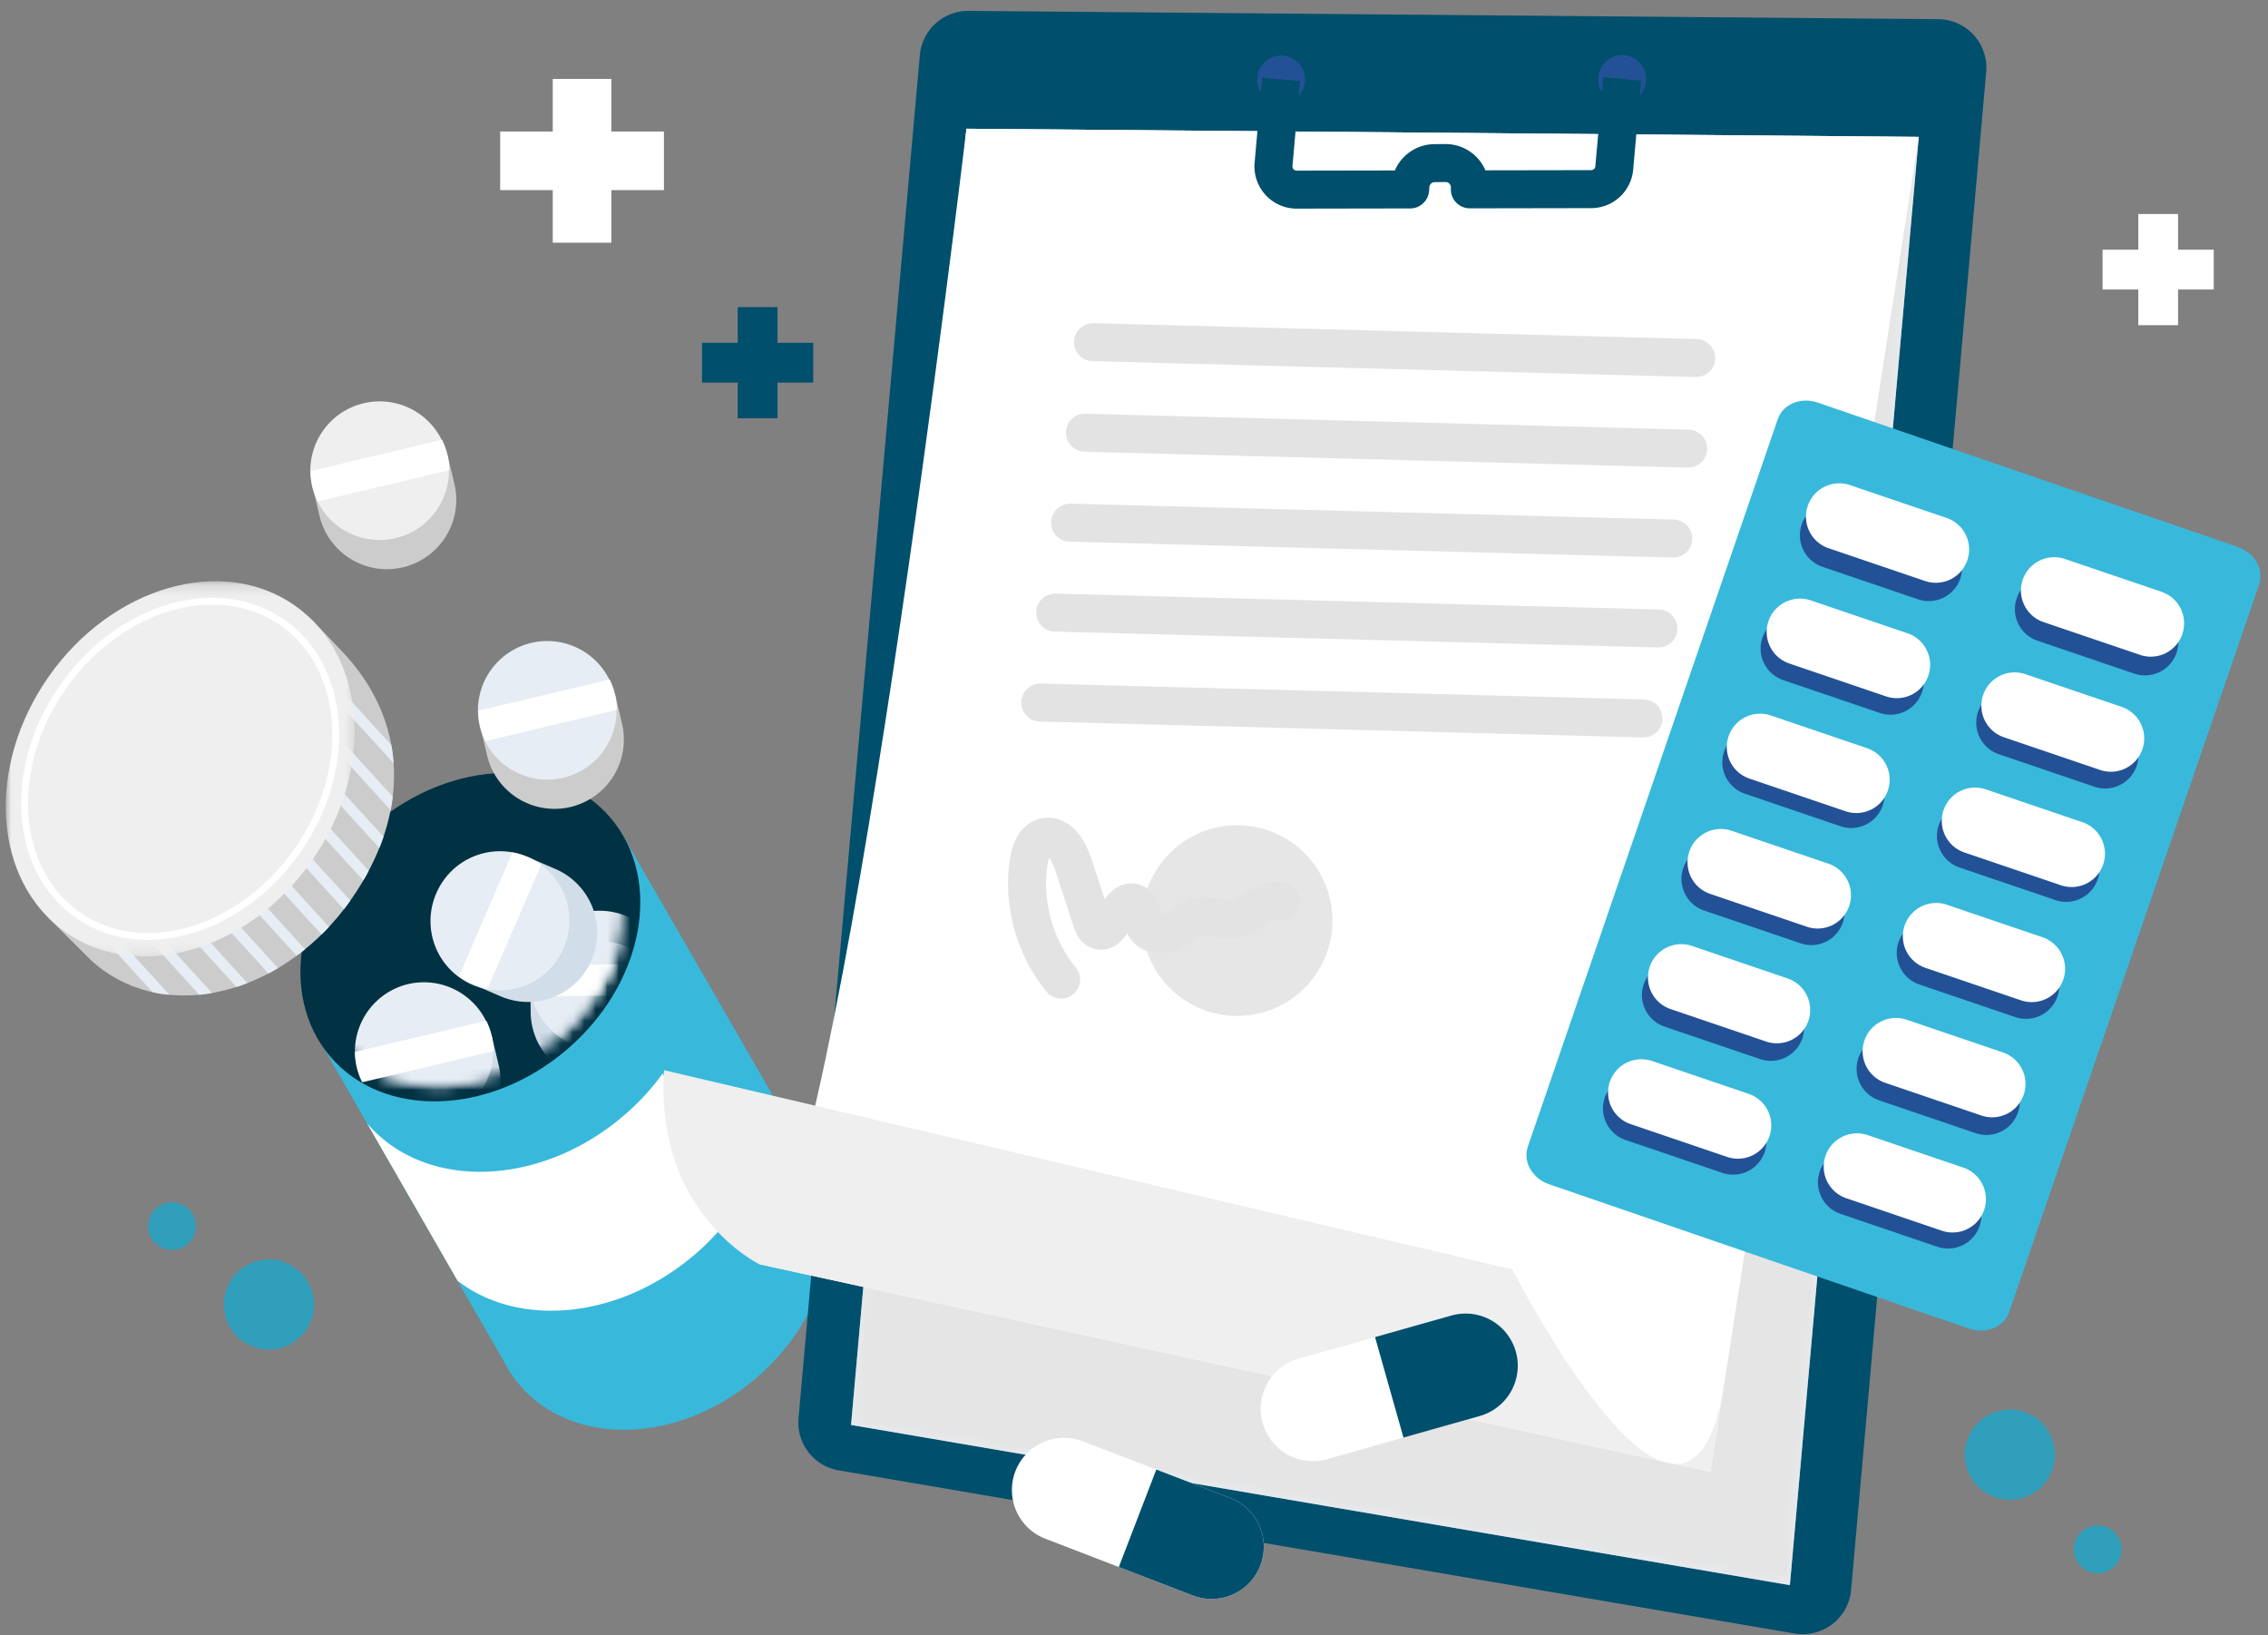 <svg xmlns="http://www.w3.org/2000/svg" xmlns:xlink="http://www.w3.org/1999/xlink" width="197" height="142" viewBox="0 0 197 142">
    <rect x="0" y="0" width="197" height="142" fill="#808080" stroke="none"/>
    <defs>
        <path id="a" d="M.286.153h110.27v110.27H.286z"/>
        <path id="b" d="M28.107 51.15c.197.23.403.45.614.662-4.01.318-7.788-.942-10.253-3.839a10.5 10.5 0 0 1-1.358-2.045L.427 16.912 27.344.075l1.31 2.272L7.462 15.603l19.09 33.205"/>
        <path id="d" d="M21.16 22.133c-6.095 5.184-14.418 5.41-18.591.505-4.173-4.905-2.615-13.084 3.48-18.27 6.094-5.184 14.418-5.41 18.59-.505"/>
        <path id="f" d="M6.049 4.37c-6.095 5.184-7.653 13.363-3.48 18.268 4.173 4.905 12.496 4.68 18.59-.505 6.096-5.185 7.654-13.364 3.481-18.27C22.63 1.499 19.655.328 16.43.328c-3.467 0-7.223 1.355-10.381 4.041"/>
        <path id="h" d="M6.049 4.37c-6.095 5.184-7.653 13.363-3.48 18.268 4.173 4.905 12.496 4.68 18.59-.505 6.096-5.185 7.654-13.364 3.481-18.27C22.63 1.499 19.655.328 16.43.328c-3.467 0-7.223 1.355-10.381 4.041"/>
        <path id="j" d="M6.049 4.37c-6.095 5.184-7.653 13.363-3.48 18.268 4.173 4.905 12.496 4.68 18.59-.505 6.096-5.185 7.654-13.364 3.481-18.27C22.63 1.499 19.655.328 16.43.328c-3.467 0-7.223 1.355-10.381 4.041z"/>
        <path id="l" d="M6.049 4.37c-6.095 5.184-7.653 13.363-3.48 18.268 4.173 4.905 12.496 4.68 18.59-.505 6.096-5.185 7.654-13.364 3.481-18.27C22.63 1.499 19.655.328 16.43.328c-3.467 0-7.223 1.355-10.381 4.041"/>
        <path id="n" d="M6.049 4.37c-6.095 5.184-7.653 13.363-3.48 18.268 4.173 4.905 12.496 4.68 18.59-.505 6.096-5.185 7.654-13.364 3.481-18.27C22.63 1.499 19.655.328 16.43.328c-3.467 0-7.223 1.355-10.381 4.041"/>
        <path id="p" d="M6.049 4.37c-6.095 5.184-7.653 13.363-3.48 18.268 4.173 4.905 12.496 4.68 18.59-.505 6.096-5.185 7.654-13.364 3.481-18.27C22.63 1.499 19.655.328 16.43.328c-3.467 0-7.223 1.355-10.381 4.041z"/>
        <path id="r" d="M6.049 4.37c-6.095 5.184-7.653 13.363-3.48 18.268 4.173 4.905 12.496 4.68 18.59-.505 6.096-5.185 7.654-13.364 3.481-18.27C22.63 1.499 19.655.328 16.43.328c-3.467 0-7.223 1.355-10.381 4.041"/>
        <path id="t" d="M6.049 4.37c-6.095 5.184-7.653 13.363-3.48 18.268 4.173 4.905 12.496 4.68 18.59-.505 6.096-5.185 7.654-13.364 3.481-18.27C22.63 1.499 19.655.328 16.43.328c-3.467 0-7.223 1.355-10.381 4.041"/>
        <path id="v" d="M0 .172h30.3V32.76H0z"/>
        <path id="x" d="M81.85 126.6L.302 112.686 10.324.11l82.722.707z"/>
        <path id="z" d="M19.451 8.452c.864.332 1.766.38 2.606.194a4.53 4.53 0 0 1-5.74 2.333L3.46 6.03A4.53 4.53 0 0 1 .763.454c.498.701 1.2 1.27 2.064 1.602"/>
        <path id="B" d="M20.238 1.596A4.513 4.513 0 0 0 22.44.19a4.53 4.53 0 0 1-3.195 5.306L5.986 9.245a4.53 4.53 0 0 1-5.5-2.848c.819.262 1.722.296 2.612.045"/>
        <path id="D" d="M12.275 4.993c.56.19 1.135.199 1.667.058a2.892 2.892 0 0 1-3.602 1.633l-8.33-2.83A2.893 2.893 0 0 1 .15.365c.336.435.798.78 1.357.97"/>
        <path id="F" d="M12.519 4.87c.56.19 1.136.2 1.668.059a2.892 2.892 0 0 1-3.603 1.633l-8.329-2.83A2.893 2.893 0 0 1 .395.242c.335.435.798.78 1.356.97"/>
        <path id="H" d="M12.404 4.89c.56.191 1.136.2 1.667.059a2.892 2.892 0 0 1-3.602 1.633L2.14 3.752A2.891 2.891 0 0 1 .28.262c.336.435.798.78 1.357.97"/>
        <path id="J" d="M12.649 4.768c.558.19 1.136.198 1.667.058a2.892 2.892 0 0 1-3.602 1.634l-8.33-2.83A2.892 2.892 0 0 1 .524.14c.335.434.798.78 1.357.97"/>
        <path id="L" d="M12.533 4.788c.56.19 1.136.198 1.667.059a2.893 2.893 0 0 1-3.602 1.633L2.27 3.65A2.892 2.892 0 0 1 .41.16c.335.434.797.78 1.357.97"/>
        <path id="N" d="M12.778 4.666c.559.19 1.136.198 1.667.058a2.892 2.892 0 0 1-3.602 1.633l-8.329-2.83A2.893 2.893 0 0 1 .653.037c.336.435.798.78 1.358.97"/>
        <path id="P" d="M12.662 4.686c.56.19 1.136.199 1.668.058a2.892 2.892 0 0 1-3.602 1.634l-8.33-2.83A2.892 2.892 0 0 1 .539.057c.335.434.798.779 1.357.97"/>
        <path id="R" d="M12.313 5.158c.56.19 1.136.198 1.667.058a2.891 2.891 0 0 1-3.602 1.634l-8.33-2.83A2.893 2.893 0 0 1 .189.53c.336.434.798.779 1.357.97"/>
        <path id="T" d="M12.792 5.178c.56.19 1.135.198 1.667.058a2.892 2.892 0 0 1-3.602 1.634l-8.33-2.83A2.892 2.892 0 0 1 .668.55c.336.434.798.78 1.357.97"/>
        <path id="V" d="M12.442 5.056c.56.19 1.136.198 1.667.058a2.893 2.893 0 0 1-3.602 1.633l-8.329-2.83A2.893 2.893 0 0 1 .317.427c.336.435.798.78 1.358.97"/>
        <path id="X" d="M12.327 5.076c.559.19 1.135.198 1.667.058a2.892 2.892 0 0 1-3.602 1.633l-8.33-2.83A2.892 2.892 0 0 1 .203.447c.335.435.798.78 1.357.97"/>
        <path id="Z" d="M12.571 4.954c.56.19 1.136.198 1.667.057a2.892 2.892 0 0 1-3.602 1.634l-8.328-2.83A2.892 2.892 0 0 1 .446.325c.336.435.798.78 1.358.97"/>
    </defs>
    <g fill="none" fill-rule="evenodd">
        <path fill="#38B9DB" d="M70.375 100.78h.001L54.001 72.375 27.085 89.212l16.681 29.016c.369.724.819 1.411 1.36 2.046 4.604 5.414 13.79 5.164 20.516-.558 6.242-5.31 8.168-13.463 4.733-18.937"/>
        <path fill="#FFF" d="M60.295 109a21.022 21.022 0 0 0 3.854-4.317c-.077-.138-.144-.28-.228-.415l-6.36-11.032a21.212 21.212 0 0 1-3.421 3.69c-7.294 6.205-17.25 6.483-22.258.63l7.86 13.672c5.334 4.119 14.01 3.337 20.553-2.229"/>
        <g transform="translate(26.657 72.3)">
            <mask id="c" fill="#fff">
                <use xlink:href="#b"/>
            </mask>
            <path d="M28.107 51.15a12.018 12.018 0 0 1-1.555-2.342L7.462 15.603 28.654 2.347 27.344.075.427 16.912 17.11 45.928a10.5 10.5 0 0 0 1.358 2.045c2.465 2.897 6.244 4.157 10.253 3.839a11.832 11.832 0 0 1-.614-.663" mask="url(#c)"/>
        </g>
        <path fill="#013244" d="M49.194 91.192c-6.726 5.722-15.912 5.972-20.517.558-4.605-5.413-2.886-14.44 3.84-20.162 6.726-5.722 15.912-5.971 20.517-.558 4.605 5.414 2.886 14.44-3.84 20.162"/>
        <g transform="translate(27.251 68.14)">
            <mask id="e" fill="#fff">
                <use xlink:href="#d"/>
            </mask>
            <path d="M21.16 22.133c-6.095 5.184-14.418 5.41-18.591.505-4.173-4.905-2.615-13.084 3.48-18.27 6.094-5.184 14.418-5.41 18.59-.505 4.173 4.905 2.616 13.085-3.48 18.27" mask="url(#e)"/>
        </g>
        <g>
            <g transform="translate(27.251 68.14)">
                <mask id="g" fill="#fff">
                    <use xlink:href="#f"/>
                </mask>
                <path fill="#D1DDE8" d="M30.88 19.56l-.028-2.646-.619.007a6.015 6.015 0 0 0-5.436-3.317 6.016 6.016 0 0 0-5.365 3.431l-.618.007.028 2.645a6.02 6.02 0 1 0 12.038-.127" mask="url(#g)"/>
            </g>
            <g transform="translate(27.251 68.14)">
                <mask id="i" fill="#fff">
                    <use xlink:href="#h"/>
                </mask>
                <path fill="#E7EDF4" d="M24.897 22.997a6.02 6.02 0 1 1-.128-12.039 6.02 6.02 0 0 1 .128 12.04" mask="url(#i)"/>
            </g>
            <g transform="translate(27.251 68.14)">
                <mask id="k" fill="#fff">
                    <use xlink:href="#j"/>
                </mask>
                <path fill="#FFF" d="M18.958 15.685a6.01 6.01 0 0 0-.145 1.357c.005.466.068.918.173 1.353l11.722-.124c.095-.437.15-.89.144-1.357a6.008 6.008 0 0 0-.173-1.354l-11.721.125z" mask="url(#k)"/>
            </g>
            <g transform="translate(27.251 68.14)">
                <mask id="m" fill="#fff">
                    <use xlink:href="#l"/>
                </mask>
                <path fill="#D1DDE8" d="M21 7.333l-2.428-1.05-.246.568a6.014 6.014 0 0 0-5.24 3.617 6.015 6.015 0 0 0 .951 6.297l-.245.568 2.428 1.05a6.019 6.019 0 0 0 7.915-3.135A6.02 6.02 0 0 0 21 7.333" mask="url(#m)"/>
            </g>
            <g transform="translate(27.251 68.14)">
                <mask id="o" fill="#fff">
                    <use xlink:href="#n"/>
                </mask>
                <path fill="#E7EDF4" d="M21.707 14.198a6.02 6.02 0 1 1-11.05-4.78 6.019 6.019 0 0 1 7.915-3.135 6.019 6.019 0 0 1 3.135 7.915" mask="url(#o)"/>
            </g>
            <g transform="translate(27.251 68.14)">
                <mask id="q" fill="#fff">
                    <use xlink:href="#p"/>
                </mask>
                <path fill="#FFF" d="M12.61 16.649c.36.265.753.498 1.182.684a6.01 6.01 0 0 0 1.307.392l4.654-10.758a6.025 6.025 0 0 0-1.181-.684 6.01 6.01 0 0 0-1.307-.393L12.61 16.65z" mask="url(#q)"/>
            </g>
            <g transform="translate(27.251 68.14)">
                <mask id="s" fill="#fff">
                    <use xlink:href="#r"/>
                </mask>
                <path fill="#D1DDE8" d="M16.066 24.365l-.611-2.574-.603.143A6.013 6.013 0 0 0 8.818 19.9a6.014 6.014 0 0 0-4.475 4.53l-.603.144.612 2.574a6.02 6.02 0 0 0 11.714-2.782" mask="url(#s)"/>
            </g>
            <g transform="translate(27.251 68.14)">
                <mask id="u" fill="#fff">
                    <use xlink:href="#t"/>
                </mask>
                <path fill="#E7EDF4" d="M10.989 29.04a6.02 6.02 0 1 1-2.782-11.715 6.02 6.02 0 0 1 2.782 11.714" mask="url(#u)"/>
            </g>
            <path fill="#FFF" d="M30.833 91.357c.003.448.05.901.16 1.356.107.454.268.88.467 1.282l11.404-2.71a6.002 6.002 0 0 0-.158-1.355 5.983 5.983 0 0 0-.468-1.282l-11.405 2.71z"/>
        </g>
        <g>
            <path fill="#CCC" d="M54.034 62.87l-.61-2.575-.603.143a6.014 6.014 0 0 0-6.034-2.035 6.015 6.015 0 0 0-4.476 4.531l-.601.143.61 2.574a6.02 6.02 0 0 0 11.714-2.782"/>
            <path fill="#E7EDF4" d="M48.957 67.543a6.02 6.02 0 1 1-2.782-11.714 6.02 6.02 0 0 1 2.782 11.714"/>
            <path fill="#FFF" d="M41.55 61.722c.004.447.051.9.16 1.355.107.454.269.881.467 1.282l11.405-2.709a6.002 6.002 0 0 0-.16-1.355 6.013 6.013 0 0 0-.466-1.282L41.55 61.722z"/>
            <path fill="#CCC" d="M39.476 42.054l-.612-2.574-.602.143a6.013 6.013 0 0 0-6.034-2.035 6.015 6.015 0 0 0-4.475 4.53l-.602.144.611 2.574a6.02 6.02 0 0 0 11.714-2.782"/>
            <path fill="#EFEFEF" d="M34.398 46.728a6.02 6.02 0 1 1-2.782-11.714 6.02 6.02 0 0 1 2.782 11.714"/>
            <path fill="#FFF" d="M26.992 40.906c.003.448.05.902.159 1.356.107.454.269.88.467 1.282l11.405-2.708a6.031 6.031 0 0 0-.158-1.356 6.035 6.035 0 0 0-.468-1.282l-11.405 2.708z"/>
            <path fill="#CCC" d="M29.62 56.475l-2.492-2.607-.68.767c-6.123-2.295-14.02.676-18.821 7.51-3.812 5.427-4.665 11.861-2.736 16.777l-.692.779 3.696 3.684.002-.003c.37.343.762.667 1.182.962 6.304 4.428 15.874 1.668 21.376-6.164 5.311-7.562 4.998-15.664-.836-21.705"/>
            <path fill="#E7EDF4" d="M14.717 86.395c-.493-.041-.98-.118-1.459-.222L4.123 76.149l-1.861-2.042.68-.625.994 1.09 10.78 11.823zM18.42 86.242c-.368.063-.743.119-1.112.153L6.11 74.107l.68-.626 11.63 12.761zM21.49 85.38c-.313.126-.632.237-.952.334L9.958 74.107l.682-.626 10.85 11.9zM24.15 84.082c-.277.16-.555.32-.833.465L13.8 74.107l.688-.626 9.662 10.6zM26.498 82.443c-.243.194-.486.382-.736.562l-8.113-8.898.687-.625 8.162 8.96zM28.576 80.498c-.21.228-.424.444-.647.66l-6.432-7.051.688-.625 6.39 7.016zM30.43 78.212c-.18.257-.368.514-.563.757l-7.883-8.648.68-.625 7.766 8.516zM32.028 75.621c-.146.285-.305.57-.472.847l-9.573-10.503.68-.625 9.365 10.281zM33.313 72.669c-.111.326-.229.652-.368.972L21.983 61.617l.68-.626 10.65 11.678zM34.119 69.195a17.25 17.25 0 0 1-.187 1.167l-11.949-13.1.681-.626 11.455 12.56zM34.189 66.292L22.886 53.899l-.903-.994.681-.624 1.612 1.77 9.711 10.65c.104.528.166 1.056.202 1.59"/>
            <g transform="translate(.5 50.305)">
                <mask id="w" fill="#fff">
                    <use xlink:href="#v"/>
                </mask>
                <path fill="#EFEFEF" d="M26.564 24.484c-5.502 7.832-15.072 10.591-21.376 6.164-6.304-4.429-6.954-14.367-1.452-22.2C9.237.617 18.808-2.143 25.11 2.285c6.304 4.427 6.954 14.366 1.453 22.199" mask="url(#w)"/>
            </g>
            <path fill="#FFF" d="M18.447 51.918c-4.718 0-9.81 2.713-13.202 7.544C.229 66.602.822 75.662 6.569 79.7c1.858 1.305 4.028 1.925 6.284 1.925 4.717 0 9.808-2.714 13.202-7.545 5.015-7.14 4.423-16.2-1.324-20.237-1.859-1.305-4.029-1.925-6.284-1.925m0 .594c2.194 0 4.25.628 5.943 1.817 5.469 3.842 5.997 12.549 1.178 19.41-3.159 4.497-8.032 7.292-12.715 7.292-2.195 0-4.25-.629-5.943-1.818-5.469-3.842-5.998-12.548-1.18-19.41 3.16-4.497 8.033-7.291 12.717-7.291"/>
            <path fill="#004F6C" d="M155.878 141.868L72.853 127.7a4.218 4.218 0 0 1-3.492-4.531L79.898 4.79A4.218 4.218 0 0 1 84.136.945l84.222.72a4.217 4.217 0 0 1 4.165 4.592l-11.735 131.826a4.218 4.218 0 0 1-4.91 3.784"/>
            <path fill="#E7EDF4" d="M155.47 137.67l-81.546-13.914L83.944 11.18l82.722.708z"/>
            <g transform="translate(73.62 11.07)">
                <mask id="y" fill="#fff">
                    <use xlink:href="#x"/>
                </mask>
                <path fill="#E5E5E5" d="M81.85 126.6L.302 112.686 10.324.11l82.722.707z" mask="url(#y)"/>
            </g>
            <path fill="#FFF" d="M166.666 11.888l-82.722-.708s-10.973 92.676-17.993 98.615l82.62 18.036 18.095-115.943z"/>
            <path fill="#EFEFEF" d="M65.95 109.795s-9.077-4.389-8.27-16.85l73.7 17.303s15.237 30.106 18.377 9.986l-1.186 7.597-82.62-18.036z"/>
            <path fill="#235196" d="M113.345 7.082a2.075 2.075 0 1 1-4.134-.367 2.075 2.075 0 0 1 4.134.367M142.97 7.038a2.076 2.076 0 1 1-4.135-.368 2.076 2.076 0 0 1 4.136.368"/>
            <path stroke="#004F6C" stroke-linejoin="round" stroke-width="3.3" d="M111.277 6.898l-.657 7.378a2.014 2.014 0 0 0 2.01 2.193l9.856-.017.03-.35a2.114 2.114 0 0 1 2.09-1.934l.942-.007a2.114 2.114 0 0 1 2.123 2.283l10.54-.018a2.015 2.015 0 0 0 2.004-1.835l.688-7.737"/>
            <path stroke="#E3E3E3" stroke-linecap="round" stroke-width="3.3" d="M94.936 29.716l52.398 1.38M94.236 37.58l52.398 1.382M92.944 45.392l52.398 1.38M91.652 53.204l52.397 1.38M90.36 61.015l52.397 1.382"/>
            <path fill="#E6E6E6" d="M115.715 80.605a8.28 8.28 0 1 1-16.494-1.468 8.28 8.28 0 0 1 16.494 1.468"/>
            <path stroke="#E3E3E3" stroke-linecap="round" stroke-width="3.3" d="M92.165 85.074c-2.31-2.82-3.357-6.637-2.81-10.241.133-.875.485-1.879 1.336-2.12 1.254-.358 2.155 1.173 2.558 2.413l1.56 4.802c.097.302.214.63.484.798 1.269.79 1.865-2.848 3.26-2.306.76.296.523 1.47.975 2.15.509.765 1.69.634 2.493.19.804-.443 1.53-1.121 2.442-1.215.88-.09 1.743.39 2.621.295 1.527-.165 2.723-2.002 4.202-1.586"/>
            <path fill="#FFF" d="M106.867 130.102l-12.86-4.947a4.534 4.534 0 0 0-3.255 8.463l12.859 4.947a4.533 4.533 0 1 0 3.256-8.463"/>
            <path fill="#004F6C" d="M106.867 130.102l-6.43-2.473-3.255 8.463 6.429 2.473a4.533 4.533 0 1 0 3.256-8.463"/>
            <g transform="translate(87.293 127.587)">
                <mask id="A" fill="#fff">
                    <use xlink:href="#z"/>
                </mask>
                <path d="M19.451 8.452L2.827 2.056A4.513 4.513 0 0 1 .763.454 4.53 4.53 0 0 0 3.459 6.03l12.859 4.948a4.53 4.53 0 0 0 5.739-2.333 4.512 4.512 0 0 1-2.606-.194" mask="url(#A)"/>
            </g>
            <path fill="#FFF" d="M126.067 114.252L112.808 118a4.534 4.534 0 0 0 2.467 8.726l13.259-3.748a4.534 4.534 0 0 0-2.467-8.726"/>
            <path fill="#004F6C" d="M126.067 114.252l-6.63 1.874 2.468 8.725 6.629-1.873a4.534 4.534 0 0 0-2.467-8.726"/>
            <g transform="translate(109.289 117.48)">
                <mask id="C" fill="#fff">
                    <use xlink:href="#B"/>
                </mask>
                <path d="M20.238 1.596L3.098 6.442a4.512 4.512 0 0 1-2.613-.045 4.53 4.53 0 0 0 5.501 2.848l13.259-3.749A4.53 4.53 0 0 0 22.44.19a4.513 4.513 0 0 1-2.202 1.406" mask="url(#C)"/>
            </g>
            <path fill="#FFF" d="M57.67 11.421h-4.567V6.854h-5.09v4.567h-4.567v5.09h4.568v4.567h5.089v-4.567h4.567z"/>
            <path fill="#004F6C" d="M70.635 29.77h-3.1v-3.101h-3.456v3.1h-3.1v3.456h3.1v3.1h3.455v-3.1h3.101z"/>
            <path fill="#FFF" d="M192.288 21.686h-3.1v-3.101h-3.456v3.1h-3.1v3.456h3.1v3.1h3.455v-3.1h3.101z"/>
            <path fill="#38B9DB" d="M174.516 113.952l21.711-63.183c.447-1.3-.38-2.762-1.845-3.266l-36.5-12.542c-1.466-.504-3.017.141-3.464 1.441l-21.71 63.183c-.448 1.3.379 2.763 1.845 3.266l36.5 12.543c1.466.503 3.017-.142 3.463-1.442"/>
            <path fill="#235196" d="M168.496 46.578l-8.329-2.83a2.894 2.894 0 1 0-1.863 5.48l8.33 2.832a2.895 2.895 0 0 0 1.862-5.482M187.169 52.995l-8.329-2.83a2.894 2.894 0 1 0-1.863 5.48l8.33 2.83a2.895 2.895 0 1 0 1.862-5.48M165.112 56.427l-8.33-2.83a2.894 2.894 0 1 0-1.862 5.48l8.33 2.83a2.894 2.894 0 1 0 1.862-5.48M183.785 62.843l-8.33-2.83a2.894 2.894 0 0 0-1.862 5.48l8.33 2.832a2.894 2.894 0 0 0 1.862-5.482M161.727 66.275l-8.329-2.83a2.894 2.894 0 0 0-1.862 5.48l8.329 2.832a2.894 2.894 0 0 0 1.862-5.482M180.4 72.692l-8.328-2.83a2.894 2.894 0 1 0-1.863 5.48l8.33 2.83a2.894 2.894 0 1 0 1.862-5.481M158.237 76.434l-8.33-2.83a2.894 2.894 0 1 0-1.862 5.48l8.33 2.831a2.894 2.894 0 1 0 1.862-5.48M176.91 82.85l-8.33-2.83a2.894 2.894 0 1 0-1.862 5.482l8.33 2.83a2.894 2.894 0 1 0 1.862-5.481M154.775 86.508l-8.33-2.83a2.894 2.894 0 1 0-1.862 5.481l8.33 2.83a2.894 2.894 0 0 0 1.862-5.48M173.448 92.925l-8.329-2.83a2.894 2.894 0 1 0-1.862 5.48l8.329 2.83a2.894 2.894 0 1 0 1.862-5.48M151.39 96.357l-8.328-2.83a2.894 2.894 0 1 0-1.863 5.48l8.33 2.83a2.895 2.895 0 1 0 1.862-5.48M170.064 102.773l-8.329-2.83a2.894 2.894 0 1 0-1.863 5.481l8.33 2.83a2.895 2.895 0 1 0 1.862-5.48"/>
            <path fill="#FFF" d="M169.049 44.97l-8.33-2.83a2.894 2.894 0 1 0-1.862 5.48l8.33 2.83a2.894 2.894 0 1 0 1.862-5.48"/>
            <g transform="translate(156.846 43.766)">
                <mask id="E" fill="#fff">
                    <use xlink:href="#D"/>
                </mask>
                <path d="M12.275 4.993L1.507 1.334A2.878 2.878 0 0 1 .15.364a2.893 2.893 0 0 0 1.86 3.49l8.33 2.83a2.892 2.892 0 0 0 3.602-1.633 2.877 2.877 0 0 1-1.667-.058" mask="url(#E)"/>
            </g>
            <path fill="#FFF" d="M187.722 51.386l-8.33-2.83a2.894 2.894 0 1 0-1.862 5.48l8.33 2.831a2.894 2.894 0 1 0 1.862-5.48"/>
            <g transform="translate(175.275 50.305)">
                <mask id="G" fill="#fff">
                    <use xlink:href="#F"/>
                </mask>
                <path d="M12.519 4.87L1.751 1.213A2.882 2.882 0 0 1 .394.242a2.893 2.893 0 0 0 1.861 3.49l8.329 2.83a2.892 2.892 0 0 0 3.603-1.633 2.883 2.883 0 0 1-1.668-.058" mask="url(#G)"/>
            </g>
            <path fill="#FFF" d="M165.61 54.973l-8.328-2.83a2.894 2.894 0 1 0-1.863 5.481l8.33 2.83a2.895 2.895 0 1 0 1.862-5.48"/>
            <g transform="translate(153.28 53.872)">
                <mask id="I" fill="#fff">
                    <use xlink:href="#H"/>
                </mask>
                <path d="M12.404 4.89L1.636 1.233A2.885 2.885 0 0 1 .279.262a2.891 2.891 0 0 0 1.861 3.49l8.33 2.83a2.892 2.892 0 0 0 3.601-1.633 2.879 2.879 0 0 1-1.667-.058" mask="url(#I)"/>
            </g>
            <path fill="#FFF" d="M184.285 61.39l-8.33-2.83a2.894 2.894 0 1 0-1.862 5.48l8.33 2.831a2.894 2.894 0 0 0 1.862-5.481"/>
            <g transform="translate(171.708 60.411)">
                <mask id="K" fill="#fff">
                    <use xlink:href="#J"/>
                </mask>
                <path d="M12.649 4.768L1.88 1.11A2.879 2.879 0 0 1 .524.14a2.892 2.892 0 0 0 1.86 3.49l8.33 2.83a2.892 2.892 0 0 0 3.602-1.633c-.531.14-1.109.133-1.667-.058" mask="url(#K)"/>
            </g>
            <path fill="#FFF" d="M162.174 64.977l-8.33-2.83a2.894 2.894 0 1 0-1.862 5.48l8.33 2.831a2.894 2.894 0 0 0 1.862-5.481"/>
            <g transform="translate(149.713 63.978)">
                <mask id="M" fill="#fff">
                    <use xlink:href="#L"/>
                </mask>
                <path d="M12.533 4.788L1.766 1.13A2.882 2.882 0 0 1 .408.16 2.892 2.892 0 0 0 2.27 3.65L10.6 6.48A2.893 2.893 0 0 0 14.2 4.847a2.881 2.881 0 0 1-1.667-.059" mask="url(#M)"/>
            </g>
            <path fill="#FFF" d="M180.847 71.394l-8.33-2.83a2.894 2.894 0 1 0-1.862 5.48l8.33 2.83a2.894 2.894 0 1 0 1.862-5.48"/>
            <g transform="translate(168.141 70.517)">
                <mask id="O" fill="#fff">
                    <use xlink:href="#N"/>
                </mask>
                <path d="M12.778 4.666L2.01 1.007A2.88 2.88 0 0 1 .653.037a2.893 2.893 0 0 0 1.861 3.49l8.329 2.83a2.892 2.892 0 0 0 3.602-1.633 2.883 2.883 0 0 1-1.667-.058" mask="url(#O)"/>
            </g>
            <path fill="#FFF" d="M158.736 74.98l-8.329-2.83a2.894 2.894 0 1 0-1.863 5.481l8.33 2.83a2.895 2.895 0 1 0 1.862-5.48"/>
            <g transform="translate(146.146 74.084)">
                <mask id="Q" fill="#fff">
                    <use xlink:href="#P"/>
                </mask>
                <path d="M12.662 4.686L1.895 1.027A2.882 2.882 0 0 1 .537.057 2.892 2.892 0 0 0 2.4 3.547l8.329 2.83a2.892 2.892 0 0 0 3.602-1.633 2.883 2.883 0 0 1-1.668-.058" mask="url(#Q)"/>
            </g>
            <path fill="#FFF" d="M177.41 81.397l-8.33-2.83a2.894 2.894 0 0 0-1.862 5.48l8.33 2.832a2.894 2.894 0 0 0 1.862-5.482"/>
            <g transform="translate(165.17 80.029)">
                <mask id="S" fill="#fff">
                    <use xlink:href="#R"/>
                </mask>
                <path d="M12.313 5.158L1.545 1.499A2.879 2.879 0 0 1 .188.53a2.893 2.893 0 0 0 1.86 3.49l8.33 2.83a2.891 2.891 0 0 0 3.602-1.633c-.531.14-1.108.132-1.667-.058" mask="url(#S)"/>
            </g>
            <path fill="#FFF" d="M155.299 84.984l-8.33-2.83a2.894 2.894 0 1 0-1.862 5.481l8.33 2.83a2.894 2.894 0 0 0 1.862-5.48"/>
            <g transform="translate(142.58 83.596)">
                <mask id="U" fill="#fff">
                    <use xlink:href="#T"/>
                </mask>
                <path d="M12.792 5.178L2.024 1.52A2.882 2.882 0 0 1 .667.55a2.892 2.892 0 0 0 1.86 3.49l8.33 2.83a2.892 2.892 0 0 0 3.602-1.633 2.876 2.876 0 0 1-1.667-.058" mask="url(#U)"/>
            </g>
            <path fill="#FFF" d="M173.972 91.401l-8.33-2.83a2.894 2.894 0 1 0-1.862 5.48l8.33 2.831a2.894 2.894 0 1 0 1.862-5.481"/>
            <g transform="translate(161.602 90.135)">
                <mask id="W" fill="#fff">
                    <use xlink:href="#V"/>
                </mask>
                <path d="M12.442 5.056L1.675 1.397A2.88 2.88 0 0 1 .317.427a2.893 2.893 0 0 0 1.861 3.49l8.329 2.83a2.893 2.893 0 0 0 3.602-1.633 2.883 2.883 0 0 1-1.667-.058" mask="url(#W)"/>
            </g>
            <path fill="#FFF" d="M151.861 94.988l-8.329-2.83a2.894 2.894 0 1 0-1.862 5.48l8.329 2.831a2.894 2.894 0 1 0 1.862-5.48"/>
            <g transform="translate(139.607 93.702)">
                <mask id="Y" fill="#fff">
                    <use xlink:href="#X"/>
                </mask>
                <path d="M12.327 5.076L1.559 1.417A2.88 2.88 0 0 1 .202.447a2.892 2.892 0 0 0 1.86 3.49l8.33 2.83a2.892 2.892 0 0 0 3.602-1.633 2.876 2.876 0 0 1-1.667-.058" mask="url(#Y)"/>
            </g>
            <path fill="#FFF" d="M170.535 101.405l-8.33-2.83a2.894 2.894 0 0 0-1.862 5.48l8.33 2.831a2.894 2.894 0 0 0 1.862-5.481"/>
            <g transform="translate(158.035 100.241)">
                <mask id="aa" fill="#fff">
                    <use xlink:href="#Z"/>
                </mask>
                <path d="M12.571 4.954L1.804 1.294A2.874 2.874 0 0 1 .446.324a2.892 2.892 0 0 0 1.862 3.49l8.328 2.831a2.892 2.892 0 0 0 3.602-1.634c-.53.14-1.107.132-1.667-.057" mask="url(#aa)"/>
            </g>
            <path fill="#309FBC" d="M178.493 126.338a3.912 3.912 0 1 1-7.824.001 3.912 3.912 0 0 1 7.824 0M27.27 113.297a3.912 3.912 0 1 1-7.824 0 3.912 3.912 0 0 1 7.825 0M184.282 134.563a2.071 2.071 0 1 1-4.143 0 2.071 2.071 0 0 1 4.143 0M17.016 106.489a2.071 2.071 0 1 1-4.142 0 2.071 2.071 0 0 1 4.142 0"/>
        </g>
    </g>
</svg>

